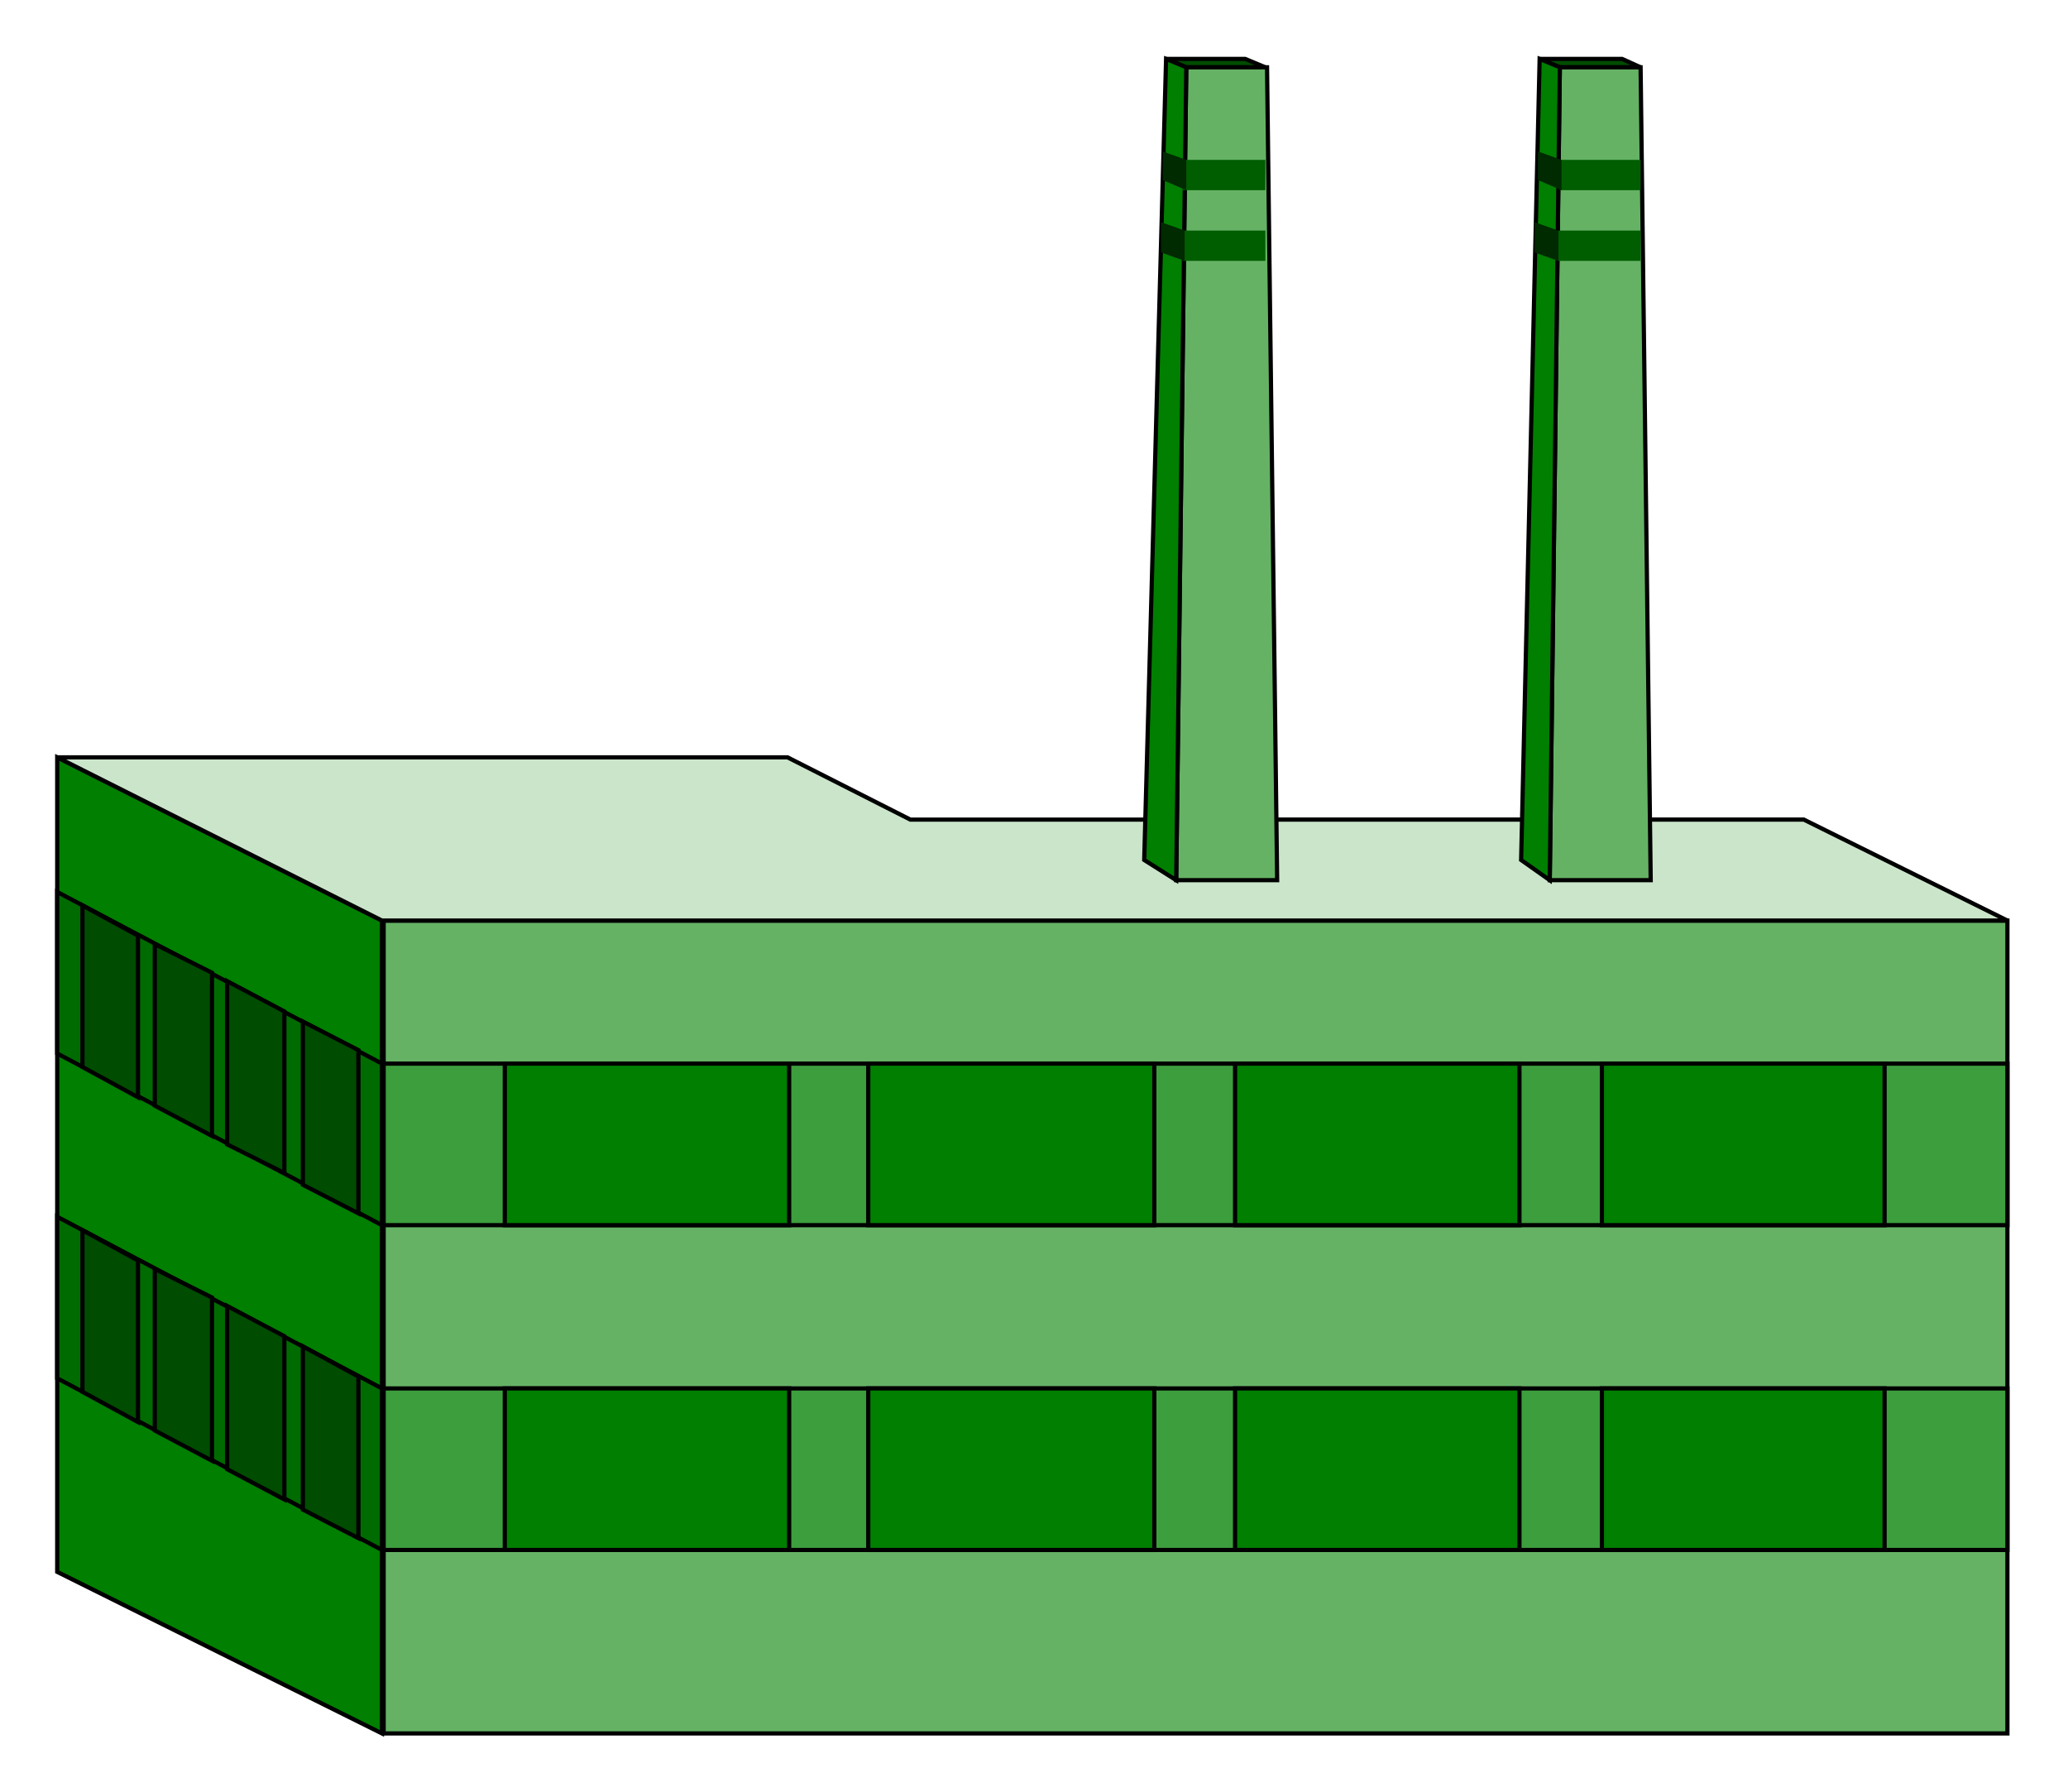 <?xml version="1.0" encoding="utf-8"?>
<!-- Generator: Adobe Illustrator 19.0.0, SVG Export Plug-In . SVG Version: 6.00 Build 0)  -->
<svg version="1.1" id="图层_1" xmlns="http://www.w3.org/2000/svg" xmlns:xlink="http://www.w3.org/1999/xlink" x="0px" y="0px"
	 viewBox="7 1.2 122.9 106.5" style="enable-background:new 7 1.2 122.9 106.5;" xml:space="preserve">
<style type="text/css">
	.st0{fill:#65B265;stroke:#000000;stroke-width:0.25;}
	.st1{fill:#007F00;stroke:#000000;stroke-width:0.25;}
	.st2{fill:#CBE5CB;stroke:#000000;stroke-width:0.25;}
	.st3{fill:#3D9E3D;stroke:#000000;stroke-width:0.25;}
	.st4{fill:#006B00;stroke:#000000;stroke-width:0.25;}
	.st5{fill:#004C00;stroke:#000000;stroke-width:0.25;}
	.st6{fill:#005D00;}
	.st7{fill:#002A00;}
</style>
<path class="st0" d="M126.3,104.3V55.9H29.8v48.3H126.3z"/>
<path class="st1" d="M10.4,94.6V46.2l19.3,9.7v48.3L10.4,94.6z"/>
<path class="st2" d="M126.3,55.9l-12.1-6H61.1l-7.3-3.7H10.4l19.3,9.7H126.3z"/>
<path class="st3" d="M126.3,93.3v-9.6H29.8v9.6H126.3z"/>
<path class="st3" d="M126.3,74v-9.6H29.8V74H126.3z"/>
<path class="st1" d="M53.9,74v-9.6H37V74H53.9z"/>
<path class="st1" d="M75.6,74v-9.6h-17V74H75.6z"/>
<path class="st1" d="M97.3,74v-9.6H80.4V74H97.3z"/>
<path class="st1" d="M119,74v-9.6h-16.8V74H119z"/>
<path class="st1" d="M119,93.3v-9.6h-16.8v9.6H119z"/>
<path class="st1" d="M97.3,93.3v-9.6H80.4v9.6H97.3z"/>
<path class="st1" d="M75.6,93.3v-9.6h-17v9.6H75.6z"/>
<path class="st1" d="M53.9,93.3v-9.6H37v9.6H53.9z"/>
<path class="st4" d="M10.4,63.8v-9.6l19.3,10.2V74L10.4,63.8z"/>
<path class="st4" d="M10.4,83.1v-9.6l19.3,10.2v9.6L10.4,83.1z"/>
<path class="st5" d="M25,90.9v-9.7l3.3,1.8v9.6L25,90.9z"/>
<path class="st5" d="M20.5,88.5v-9.7l3.4,1.8v9.7L20.5,88.5z"/>
<path class="st5" d="M16.2,86.2v-9.6l3.4,1.7V88L16.2,86.2z"/>
<path class="st5" d="M11.9,83.9v-9.6l3.3,1.8v9.6L11.9,83.9z"/>
<path class="st5" d="M11.9,64.6V55l3.3,1.8v9.6L11.9,64.6z"/>
<path class="st5" d="M16.2,66.9v-9.6l3.4,1.7v9.7L16.2,66.9z"/>
<path class="st5" d="M20.5,69.2v-9.7l3.4,1.8v9.6L20.5,69.2z"/>
<path class="st5" d="M25,71.6v-9.7l3.3,1.7v9.7L25,71.6z"/>
<path class="st5" d="M99.7,5.2l-1.2-0.5h4.9l1.1,0.5H99.7z"/>
<path class="st5" d="M77.5,5.2l-1.2-0.5H81l1.2,0.5H77.5z"/>
<path class="st0" d="M82.9,53.5L82.3,5.2h-4.8l-0.6,48.3H82.9z"/>
<path class="st0" d="M105.1,53.5l-0.6-48.3h-4.8l-0.6,48.3H105.1z"/>
<path class="st1" d="M76.9,53.5l0.6-48.3l-1.2-0.5L75,52.3L76.9,53.5z"/>
<path class="st1" d="M99.1,53.5l0.6-48.3l-1.2-0.5l-1.1,47.6L99.1,53.5z"/>
<path class="st6" d="M77.3,12.5v-1.8h4.9v1.8H77.3z"/>
<path class="st6" d="M77.3,16.7v-1.8h4.9v1.8H77.3z"/>
<path class="st6" d="M99.7,12.5v-1.8h4.8v1.8H99.7z"/>
<path class="st6" d="M99.6,16.7v-1.8h4.9v1.8H99.6z"/>
<path class="st7" d="M76.1,11.9v-1.7l1.4,0.5v1.8L76.1,11.9z"/>
<path class="st7" d="M76,16.2v-1.8l1.4,0.5v1.8L76,16.2z"/>
<path class="st7" d="M98.4,11.9v-1.7l1.4,0.5v1.8L98.4,11.9z"/>
<path class="st7" d="M98.2,16.2v-1.8l1.4,0.5v1.8L98.2,16.2z"/>
</svg>
